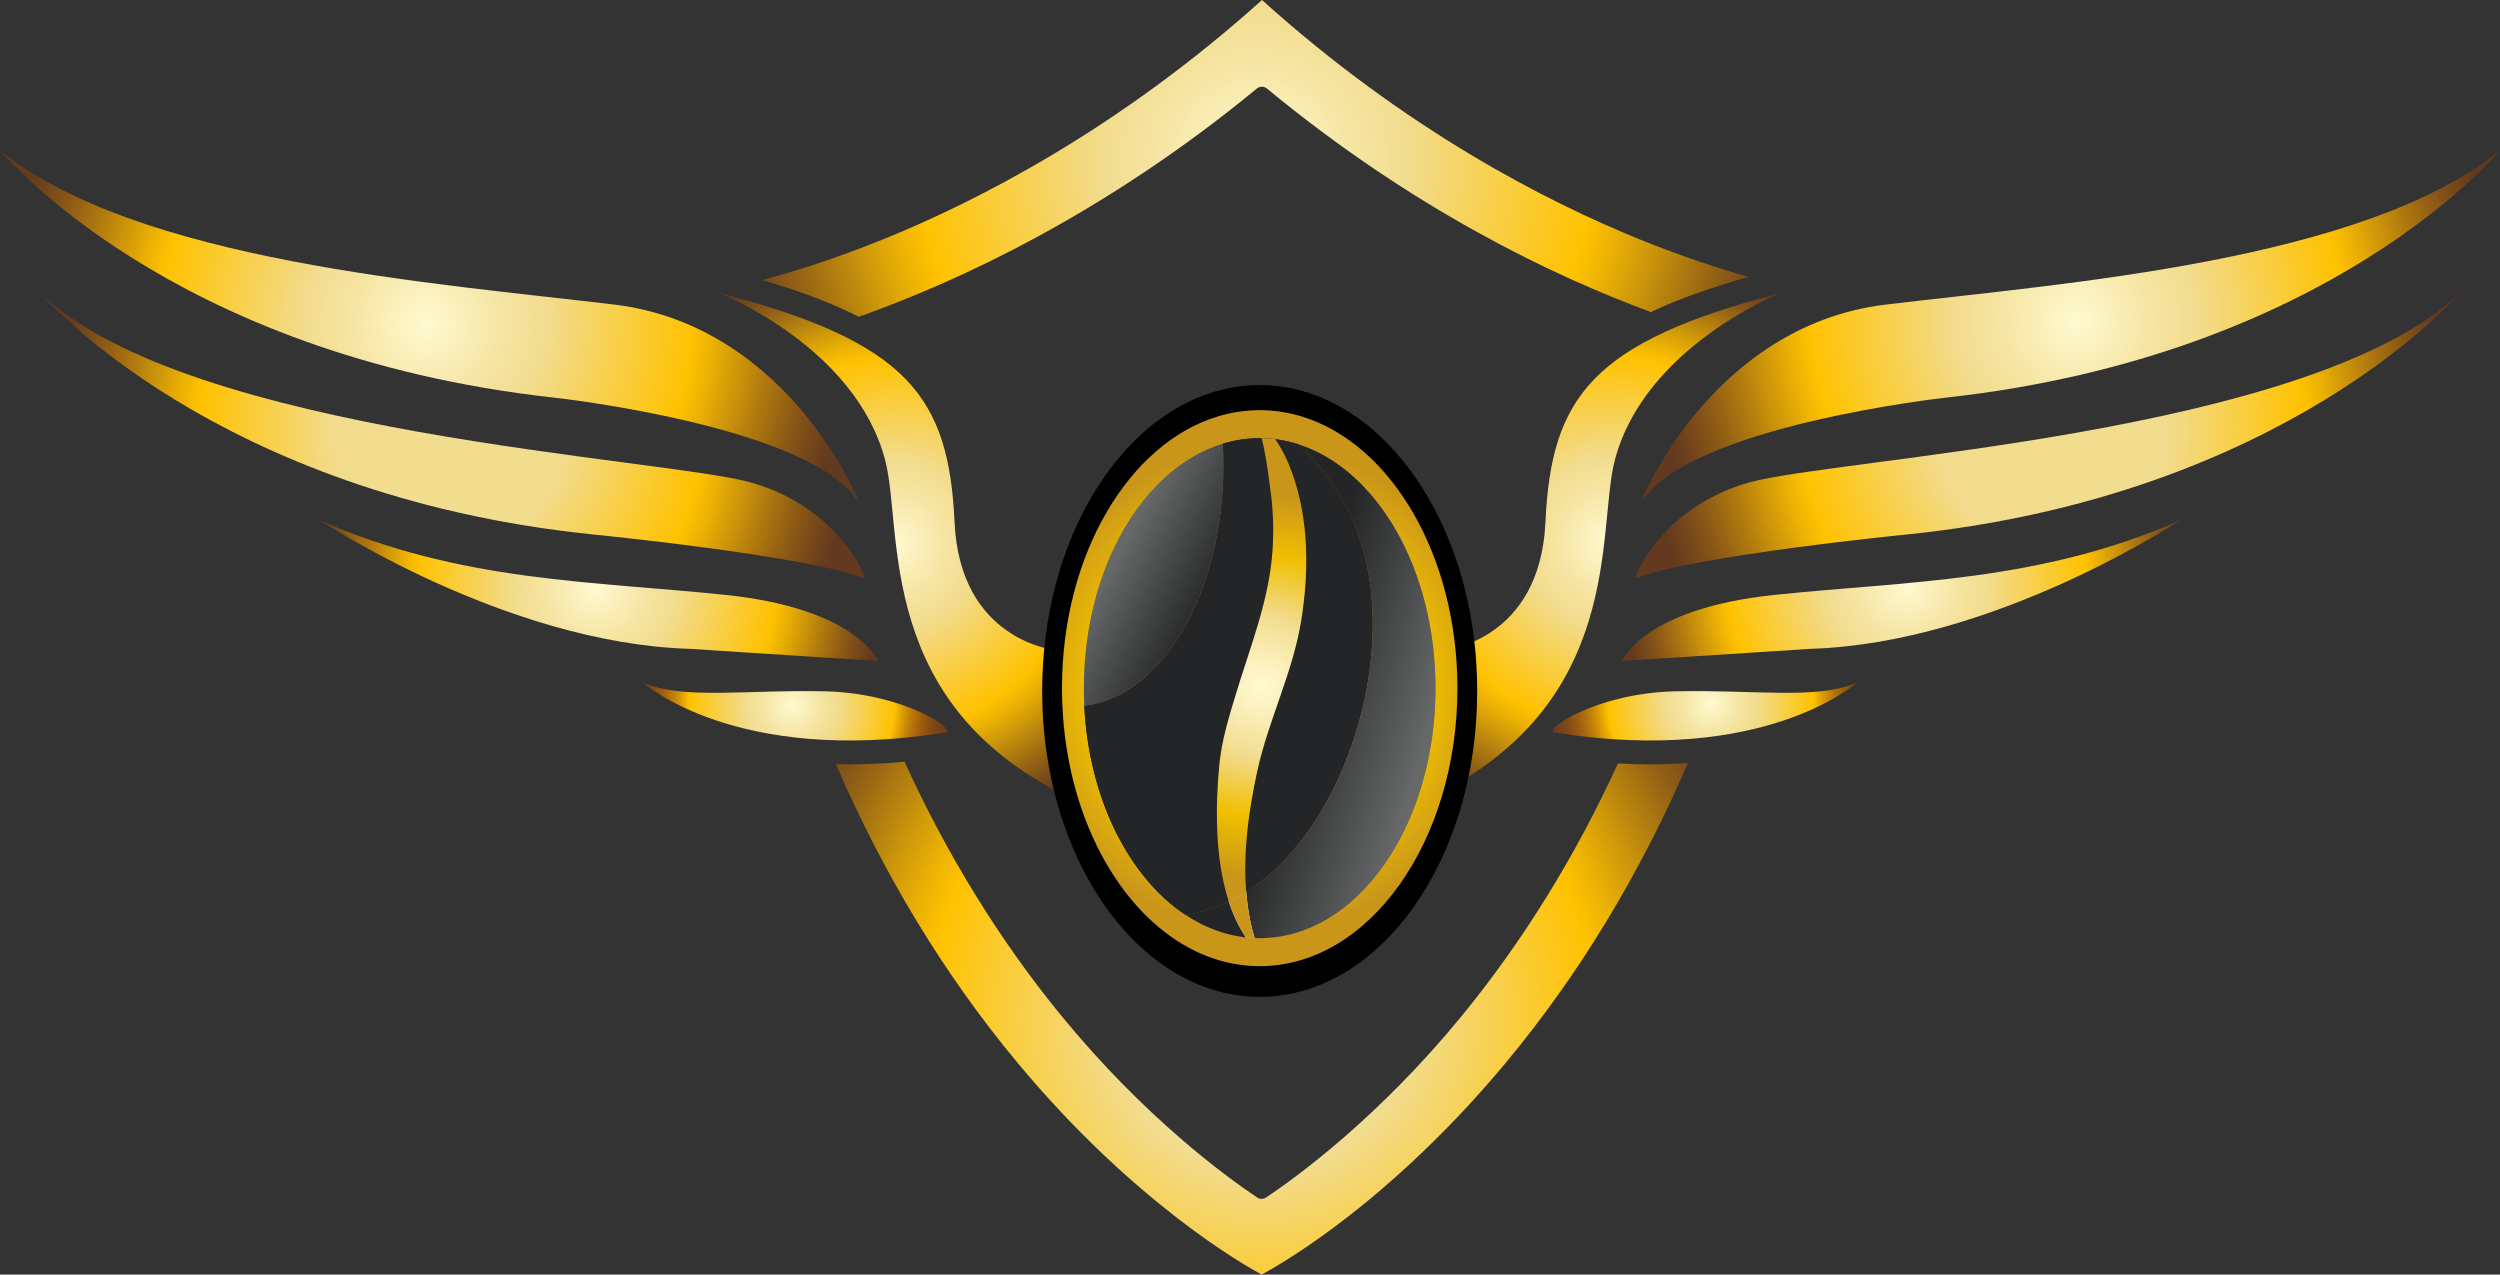 <?xml version="1.0" encoding="utf-8"?>
<!-- Generator: Adobe Illustrator 25.4.1, SVG Export Plug-In . SVG Version: 6.00 Build 0)  -->
<svg version="1.1" id="Capa_1" xmlns="http://www.w3.org/2000/svg" xmlns:xlink="http://www.w3.org/1999/xlink" x="0px" y="0px"
	 viewBox="0 0 940.95 479.74" style="enable-background:new 0 0 940.95 479.74;" xml:space="preserve">
<rect x="0" y="0" width="940.95" height="479.74" fill="#333333" stroke="none"/>
<style type="text/css">
	.st0{fill:url(#SVGID_1_);}
	.st1{fill:url(#SVGID_00000101092023490322271550000006349395235276531603_);}
	.st2{fill:url(#SVGID_00000180327161652709685670000011517589566040135609_);}
	.st3{fill:url(#SVGID_00000155113948688236790950000014931264529997015969_);}
	.st4{fill:url(#SVGID_00000114047888635649988310000002010374891944697732_);}
	.st5{fill:url(#SVGID_00000065771570991571098620000011917732269512540344_);}
	.st6{fill:url(#SVGID_00000064333233968820174290000010832704549090887577_);}
	.st7{fill:url(#SVGID_00000113336873244712347250000015983431006731971989_);}
	.st8{fill:url(#SVGID_00000140727417457004612800000000406398372885960355_);}
	.st9{fill:url(#SVGID_00000054956515044250140150000007349851690182875280_);}
	.st10{fill:url(#SVGID_00000113349949604266199990000006359016388199787409_);}
	.st11{fill:#232526;}
	.st12{fill:url(#SVGID_00000100371695850501119780000012762163151691711155_);}
	.st13{fill:url(#SVGID_00000102534622701447432630000004336613348722874771_);}
	.st14{fill:url(#SVGID_00000023282839891214970620000004814467294017256634_);}
	.st15{fill:url(#SVGID_00000061448317025392663210000013506457377698282422_);}
	.st16{fill:url(#SVGID_00000065054006353648128720000004900149596178621340_);}
	.st17{fill:url(#SVGID_00000016759449184876200290000002640296197943787432_);}
	.st18{fill:#F4DE8A;}
	.st19{fill:url(#SVGID_00000118390158074584228800000013490310885030563754_);}
	.st20{opacity:0.31;}
	.st21{fill:url(#SVGID_00000157268095333924413270000004441277092479917497_);}
	.st22{fill:url(#SVGID_00000073679207948620919800000004539138511841380273_);}
</style>
<g>
	<g>
		<g>
			
				<radialGradient id="SVGID_1_" cx="8659.03" cy="-553.245" r="111.588" gradientTransform="matrix(0.993 0.12 -0.12 0.993 -8059.141 -286.084)" gradientUnits="userSpaceOnUse">
				<stop  offset="0" style="stop-color:#FFFAD2"/>
				<stop  offset="0.031" style="stop-color:#FDF6C9"/>
				<stop  offset="0.199" style="stop-color:#F5E39E"/>
				<stop  offset="0.285" style="stop-color:#F2DC8E"/>
				<stop  offset="0.627" style="stop-color:#FFC200"/>
				<stop  offset="0.685" style="stop-color:#FCBD00;stop-opacity:0.906"/>
				<stop  offset="0.753" style="stop-color:#F2AF00;stop-opacity:0.797"/>
				<stop  offset="0.827" style="stop-color:#E39700;stop-opacity:0.679"/>
				<stop  offset="0.904" style="stop-color:#CD7600;stop-opacity:0.555"/>
				<stop  offset="0.983" style="stop-color:#B14C00;stop-opacity:0.428"/>
				<stop  offset="1" style="stop-color:#AA4200;stop-opacity:0.4"/>
			</radialGradient>
			<path class="st0" d="M670.39,110.23c0,0-51.51,20.11-62.65,63.16c-6.84,26.44,4.25,92.53-70.93,127.55l6.81-56.26
				c0,0,35.97-3.26,38.05-48.09C583.85,149.56,599.03,128.68,670.39,110.23z"/>
			
				<radialGradient id="SVGID_00000171721019954413225160000001481600828124838302_" cx="8704.303" cy="-497.199" r="61.587" gradientTransform="matrix(0.993 0.12 -0.12 0.993 -8059.141 -286.084)" gradientUnits="userSpaceOnUse">
				<stop  offset="0" style="stop-color:#FFFAD2"/>
				<stop  offset="0.031" style="stop-color:#FDF6C9"/>
				<stop  offset="0.199" style="stop-color:#F5E39E"/>
				<stop  offset="0.285" style="stop-color:#F2DC8E"/>
				<stop  offset="0.627" style="stop-color:#FFC200"/>
				<stop  offset="0.659" style="stop-color:#F5B200;stop-opacity:0.948"/>
				<stop  offset="0.77" style="stop-color:#D58200;stop-opacity:0.769"/>
				<stop  offset="0.868" style="stop-color:#BD5F00;stop-opacity:0.612"/>
				<stop  offset="0.948" style="stop-color:#AF4A00;stop-opacity:0.484"/>
				<stop  offset="1" style="stop-color:#AA4200;stop-opacity:0.4"/>
			</radialGradient>
			<path style="fill:url(#SVGID_00000171721019954413225160000001481600828124838302_);" d="M698.94,256.88
				c0,0-34.51,31.46-113.76,18.84c-4.93-0.78,15.42-14.76,44.93-15.51C659.62,259.46,684.29,263.53,698.94,256.88z"/>
			
				<radialGradient id="SVGID_00000031174795236710619660000004719562314964303784_" cx="8772.182" cy="-550.13" r="107.513" gradientTransform="matrix(0.993 0.12 -0.12 0.993 -8059.141 -286.084)" gradientUnits="userSpaceOnUse">
				<stop  offset="0" style="stop-color:#FFFAD2"/>
				<stop  offset="0.031" style="stop-color:#FDF6C9"/>
				<stop  offset="0.199" style="stop-color:#F5E39E"/>
				<stop  offset="0.285" style="stop-color:#F2DC8E"/>
				<stop  offset="0.627" style="stop-color:#FFC200"/>
				<stop  offset="0.679" style="stop-color:#FABB00;stop-opacity:0.916"/>
				<stop  offset="0.755" style="stop-color:#EEA800;stop-opacity:0.794"/>
				<stop  offset="0.846" style="stop-color:#D98800;stop-opacity:0.648"/>
				<stop  offset="0.946" style="stop-color:#BB5C00;stop-opacity:0.486"/>
				<stop  offset="1" style="stop-color:#AA4200;stop-opacity:0.4"/>
			</radialGradient>
			<path style="fill:url(#SVGID_00000031174795236710619660000004719562314964303784_);" d="M820.58,195.8
				c0,0-69.47,46.23-138.98,48.4l-71.05,4.57c0,0,7.55-19.59,57.07-24.83C717.15,218.7,767.67,219.2,820.58,195.8z"/>
			
				<radialGradient id="SVGID_00000028287442562701467090000003584503752447256193_" cx="8819.802" cy="-614.536" r="151.112" gradientTransform="matrix(0.993 0.12 -0.12 0.993 -8059.141 -286.084)" gradientUnits="userSpaceOnUse">
				<stop  offset="0.285" style="stop-color:#F2DC8E"/>
				<stop  offset="0.627" style="stop-color:#FFC200"/>
				<stop  offset="0.679" style="stop-color:#FABB00;stop-opacity:0.916"/>
				<stop  offset="0.755" style="stop-color:#EEA800;stop-opacity:0.794"/>
				<stop  offset="0.846" style="stop-color:#D98800;stop-opacity:0.648"/>
				<stop  offset="0.946" style="stop-color:#BB5C00;stop-opacity:0.486"/>
				<stop  offset="1" style="stop-color:#AA4200;stop-opacity:0.4"/>
			</radialGradient>
			<path style="fill:url(#SVGID_00000028287442562701467090000003584503752447256193_);" d="M925.59,110.51
				c0,0-65.02,76.04-207.81,90.65c0,0-79.33,7.79-102.09,16.48c-1.27,0.49,9.32-26.63,42.52-36.01
				C691.4,172.26,869.47,163.86,925.59,110.51z"/>
			
				<radialGradient id="SVGID_00000019660121316598077950000015061280367904531884_" cx="8823.562" cy="-656.575" r="159.945" gradientTransform="matrix(0.993 0.12 -0.12 0.993 -8059.141 -286.084)" gradientUnits="userSpaceOnUse">
				<stop  offset="0" style="stop-color:#FFFAD2"/>
				<stop  offset="0.031" style="stop-color:#FDF6C9"/>
				<stop  offset="0.199" style="stop-color:#F5E39E"/>
				<stop  offset="0.285" style="stop-color:#F2DC8E"/>
				<stop  offset="0.627" style="stop-color:#FFC200"/>
				<stop  offset="0.679" style="stop-color:#FABB00;stop-opacity:0.916"/>
				<stop  offset="0.755" style="stop-color:#EEA800;stop-opacity:0.794"/>
				<stop  offset="0.846" style="stop-color:#D98800;stop-opacity:0.648"/>
				<stop  offset="0.946" style="stop-color:#BB5C00;stop-opacity:0.486"/>
				<stop  offset="1" style="stop-color:#AA4200;stop-opacity:0.4"/>
			</radialGradient>
			<path style="fill:url(#SVGID_00000019660121316598077950000015061280367904531884_);" d="M940.95,56.52
				c0,0-63.17,77.19-208.72,93.16c0,0-96.45,10.58-114.36,39.28c-1.83,2.93,24.91-66.28,91.94-74.33
				C776.84,106.58,889.64,98.4,940.95,56.52z"/>
		</g>
		<g>
			
				<radialGradient id="SVGID_00000136370266287325972770000007253087511184846732_" cx="4440.214" cy="-42.395" r="111.588" gradientTransform="matrix(-0.993 0.12 0.12 0.993 4750.461 -286.084)" gradientUnits="userSpaceOnUse">
				<stop  offset="0" style="stop-color:#FFFAD2"/>
				<stop  offset="0.031" style="stop-color:#FDF6C9"/>
				<stop  offset="0.199" style="stop-color:#F5E39E"/>
				<stop  offset="0.285" style="stop-color:#F2DC8E"/>
				<stop  offset="0.627" style="stop-color:#FFC200"/>
				<stop  offset="0.685" style="stop-color:#FCBD00;stop-opacity:0.906"/>
				<stop  offset="0.753" style="stop-color:#F2AF00;stop-opacity:0.797"/>
				<stop  offset="0.827" style="stop-color:#E39700;stop-opacity:0.679"/>
				<stop  offset="0.904" style="stop-color:#CD7600;stop-opacity:0.555"/>
				<stop  offset="0.983" style="stop-color:#B14C00;stop-opacity:0.428"/>
				<stop  offset="1" style="stop-color:#AA4200;stop-opacity:0.4"/>
			</radialGradient>
			<path style="fill:url(#SVGID_00000136370266287325972770000007253087511184846732_);" d="M270.56,110.23
				c0,0,51.51,20.11,62.65,63.16c6.84,26.44-4.25,92.53,70.93,127.55l-6.81-56.26c0,0-35.97-3.26-38.05-48.09
				C357.11,149.56,341.92,128.68,270.56,110.23z"/>
			
				<radialGradient id="SVGID_00000155846994726781494180000016794728414421938358_" cx="4485.487" cy="13.651" r="61.587" gradientTransform="matrix(-0.993 0.12 0.12 0.993 4750.461 -286.084)" gradientUnits="userSpaceOnUse">
				<stop  offset="0" style="stop-color:#FFFAD2"/>
				<stop  offset="0.031" style="stop-color:#FDF6C9"/>
				<stop  offset="0.199" style="stop-color:#F5E39E"/>
				<stop  offset="0.285" style="stop-color:#F2DC8E"/>
				<stop  offset="0.627" style="stop-color:#FFC200"/>
				<stop  offset="0.647" style="stop-color:#F7B600;stop-opacity:0.967"/>
				<stop  offset="0.725" style="stop-color:#DB8D00;stop-opacity:0.842"/>
				<stop  offset="0.801" style="stop-color:#C66C00;stop-opacity:0.721"/>
				<stop  offset="0.873" style="stop-color:#B65500;stop-opacity:0.604"/>
				<stop  offset="0.941" style="stop-color:#AD4700;stop-opacity:0.494"/>
				<stop  offset="1" style="stop-color:#AA4200;stop-opacity:0.4"/>
			</radialGradient>
			<path style="fill:url(#SVGID_00000155846994726781494180000016794728414421938358_);" d="M242.02,256.88
				c0,0,34.51,31.46,113.76,18.84c4.93-0.78-15.42-14.76-44.93-15.51C281.33,259.46,256.66,263.53,242.02,256.88z"/>
			
				<radialGradient id="SVGID_00000098921752572099093870000000847476698580100503_" cx="4553.366" cy="-39.279" r="107.513" gradientTransform="matrix(-0.993 0.12 0.12 0.993 4750.461 -286.084)" gradientUnits="userSpaceOnUse">
				<stop  offset="0" style="stop-color:#FFFAD2"/>
				<stop  offset="0.031" style="stop-color:#FDF6C9"/>
				<stop  offset="0.199" style="stop-color:#F5E39E"/>
				<stop  offset="0.285" style="stop-color:#F2DC8E"/>
				<stop  offset="0.627" style="stop-color:#FFC200"/>
				<stop  offset="0.679" style="stop-color:#FABB00;stop-opacity:0.916"/>
				<stop  offset="0.755" style="stop-color:#EEA800;stop-opacity:0.794"/>
				<stop  offset="0.846" style="stop-color:#D98800;stop-opacity:0.648"/>
				<stop  offset="0.946" style="stop-color:#BB5C00;stop-opacity:0.486"/>
				<stop  offset="1" style="stop-color:#AA4200;stop-opacity:0.4"/>
			</radialGradient>
			<path style="fill:url(#SVGID_00000098921752572099093870000000847476698580100503_);" d="M120.38,195.8
				c0,0,69.47,46.23,138.98,48.4l71.05,4.57c0,0-7.55-19.59-57.07-24.83C223.81,218.7,173.29,219.2,120.38,195.8z"/>
			
				<radialGradient id="SVGID_00000095304296170451319910000017913516727212351659_" cx="4600.986" cy="-103.686" r="151.112" gradientTransform="matrix(-0.993 0.12 0.12 0.993 4750.461 -286.084)" gradientUnits="userSpaceOnUse">
				<stop  offset="0.285" style="stop-color:#F2DC8E"/>
				<stop  offset="0.627" style="stop-color:#FFC200"/>
				<stop  offset="0.679" style="stop-color:#FABB00;stop-opacity:0.916"/>
				<stop  offset="0.755" style="stop-color:#EEA800;stop-opacity:0.794"/>
				<stop  offset="0.846" style="stop-color:#D98800;stop-opacity:0.648"/>
				<stop  offset="0.946" style="stop-color:#BB5C00;stop-opacity:0.486"/>
				<stop  offset="1" style="stop-color:#AA4200;stop-opacity:0.4"/>
			</radialGradient>
			<path style="fill:url(#SVGID_00000095304296170451319910000017913516727212351659_);" d="M15.36,110.51
				c0,0,65.02,76.04,207.81,90.65c0,0,79.33,7.79,102.09,16.48c1.27,0.49-9.32-26.63-42.52-36.01
				C249.55,172.26,71.48,163.86,15.36,110.51z"/>
			
				<radialGradient id="SVGID_00000044873292111675527070000017369356212006363781_" cx="4604.747" cy="-145.725" r="159.945" gradientTransform="matrix(-0.993 0.12 0.12 0.993 4750.461 -286.084)" gradientUnits="userSpaceOnUse">
				<stop  offset="0" style="stop-color:#FFFAD2"/>
				<stop  offset="0.031" style="stop-color:#FDF6C9"/>
				<stop  offset="0.199" style="stop-color:#F5E39E"/>
				<stop  offset="0.285" style="stop-color:#F2DC8E"/>
				<stop  offset="0.627" style="stop-color:#FFC200"/>
				<stop  offset="0.679" style="stop-color:#FABB00;stop-opacity:0.916"/>
				<stop  offset="0.755" style="stop-color:#EEA800;stop-opacity:0.794"/>
				<stop  offset="0.846" style="stop-color:#D98800;stop-opacity:0.648"/>
				<stop  offset="0.946" style="stop-color:#BB5C00;stop-opacity:0.486"/>
				<stop  offset="1" style="stop-color:#AA4200;stop-opacity:0.4"/>
			</radialGradient>
			<path style="fill:url(#SVGID_00000044873292111675527070000017369356212006363781_);" d="M0,56.52c0,0,63.17,77.19,208.72,93.16
				c0,0,96.45,10.58,114.36,39.28c1.83,2.93-24.91-66.28-91.94-74.33C164.11,106.58,51.31,98.4,0,56.52z"/>
		</g>
		<g>
			<path d="M492.12,147.74c-5.79-1.83-11.82-2.8-18-2.8c-5.88,0-11.61,0.88-17.14,2.53c-36.99,11.08-64.73,57.28-64.73,112.59
				c0,2.72,0.07,5.41,0.2,8.08c2.11,42.71,20.77,78.99,47.04,96.26c10.52,6.92,22.25,10.79,34.63,10.79
				c45.22,0,81.87-51.54,81.87-115.13C555.99,205.18,528.68,159.28,492.12,147.74z"/>
			
				<radialGradient id="SVGID_00000096749937294218749150000006635673586766052492_" cx="474.122" cy="259.009" r="90.789" gradientUnits="userSpaceOnUse">
				<stop  offset="0" style="stop-color:#FFFAD2"/>
				<stop  offset="0.115" style="stop-color:#FCF2C1"/>
				<stop  offset="0.341" style="stop-color:#F3DF94"/>
				<stop  offset="0.371" style="stop-color:#F2DC8E"/>
				<stop  offset="0.685" style="stop-color:#F0BF00"/>
				<stop  offset="1" style="stop-color:#C9961A"/>
			</radialGradient>
			<path style="fill:url(#SVGID_00000096749937294218749150000006635673586766052492_);" d="M490.48,156.92
				c-5.27-1.66-10.74-2.54-16.36-2.54c-5.34,0-10.55,0.8-15.58,2.3c-33.62,10.07-58.83,52.06-58.83,102.33
				c0,2.47,0.07,4.92,0.19,7.34c1.91,38.82,18.88,71.8,42.75,87.49c9.56,6.29,20.22,9.8,31.48,9.8c41.1,0,74.41-46.85,74.41-104.64
				C548.53,209.13,523.71,167.4,490.48,156.92z"/>
			<g>
				<path class="st11" d="M513.7,262.62c5.09-24.41,4.34-51.8-8.14-73.95c-4.52-8.03-10.29-15.17-16.89-21.46
					c-4.68-1.49-9.55-2.29-14.55-2.29c-4.75,0-9.39,0.72-13.85,2.07c0.15,2.66,0.22,5.36,0.22,8.08c0,47.98-23.11,87.27-52.39,90.54
					c1.7,34.9,16.79,64.56,38.02,78.67C483.36,338.63,506.37,297.79,513.7,262.62z"/>
				<g>
					<path class="st11" d="M460.49,175.07c0-2.72-0.08-5.42-0.22-8.08c-29.9,9.05-52.32,46.81-52.32,92.02
						c0,2.22,0.06,4.42,0.16,6.6C437.38,262.34,460.49,223.05,460.49,175.07z"/>
					<path class="st11" d="M540.3,259.01c0-44.86-22.08-82.37-51.63-91.8c6.6,6.29,12.36,13.43,16.89,21.46
						c12.47,22.15,13.22,49.54,8.14,73.95c-7.33,35.17-30.34,76.01-67.57,81.66c8.5,5.65,17.99,8.82,27.99,8.82
						C510.67,353.1,540.3,310.97,540.3,259.01z"/>
				</g>
			</g>
			<g>
				<path class="st11" d="M489.78,233.49c-3.17,19.78-12.35,37.43-16.57,56.84c-3.2,14.71-5.37,30.15-4.16,45.27
					c23.85-15.04,38.97-45.71,44.65-72.97c5.09-24.41,4.34-51.8-8.14-73.95c-4.52-8.03-10.29-15.17-16.89-21.46
					c-2.84-0.91-5.75-1.55-8.72-1.92c2.57,3.69,4.56,7.78,6.12,11.97C492.7,195.11,492.77,214.88,489.78,233.49z"/>
				<path class="st11" d="M458.91,288.04c0.88-9.39,3.64-18.23,6.38-27.22c5.4-17.76,12.43-35.02,13.67-53.74
					c0.51-7.7,0.26-15.45-0.87-23.08c-0.07-0.59-0.13-1.18-0.21-1.76c-0.7-5.77-1.64-11.59-2.96-17.29c-0.27,0-0.54-0.02-0.8-0.02
					c-4.75,0-9.38,0.72-13.85,2.07c0.15,2.66,0.22,5.36,0.22,8.08c0,47.98-23.11,87.27-52.39,90.54
					c1.7,34.9,16.79,64.56,38.02,78.67c5.79-0.88,11.24-2.61,16.34-5.04C457.18,322.95,457.49,303.15,458.91,288.04z"/>
				
					<radialGradient id="SVGID_00000074411271301471739900000014096640529752977793_" cx="474.846" cy="258.23" r="71.963" gradientUnits="userSpaceOnUse">
					<stop  offset="0" style="stop-color:#FFFAD2"/>
					<stop  offset="0.115" style="stop-color:#FCF2C1"/>
					<stop  offset="0.341" style="stop-color:#F3DF94"/>
					<stop  offset="0.371" style="stop-color:#F2DC8E"/>
					<stop  offset="0.685" style="stop-color:#F0BF00"/>
					<stop  offset="1" style="stop-color:#C9961A"/>
				</radialGradient>
				<path style="fill:url(#SVGID_00000074411271301471739900000014096640529752977793_);" d="M472.19,357.04
					c0.57,0.64,1.27,1.16,2.03,1.56c-0.77-1.81-1.43-3.66-2-5.54c-1.11-0.04-2.2-0.13-3.29-0.25
					C469.92,354.29,471,355.71,472.19,357.04z"/>
				
					<radialGradient id="SVGID_00000121277855382216398390000001154372356404505751_" cx="474.846" cy="258.23" r="71.963" gradientUnits="userSpaceOnUse">
					<stop  offset="0" style="stop-color:#FFFAD2"/>
					<stop  offset="0.115" style="stop-color:#FCF2C1"/>
					<stop  offset="0.341" style="stop-color:#F3DF94"/>
					<stop  offset="0.371" style="stop-color:#F2DC8E"/>
					<stop  offset="0.685" style="stop-color:#F0BF00"/>
					<stop  offset="1" style="stop-color:#C9961A"/>
				</radialGradient>
				<path style="fill:url(#SVGID_00000121277855382216398390000001154372356404505751_);" d="M477.5,162.09
					c-0.82-0.96-4.09-3.1-4.43-4.23c0.7,2.33,1.31,4.69,1.86,7.07c1.69,0.03,3.37,0.14,5.03,0.35
					C479.19,164.18,478.37,163.11,477.5,162.09z"/>
				<path class="st11" d="M478.09,183.99c1.13,7.63,1.38,15.39,0.87,23.08c-1.24,18.72-8.27,35.97-13.67,53.74
					c-2.73,9-5.49,17.83-6.38,27.22c-1.42,15.12-1.74,34.91,3.55,51.2c2.27-1.08,4.46-2.31,6.58-3.65
					c-1.21-15.12,0.96-30.56,4.16-45.27c4.22-19.41,13.4-37.06,16.57-56.84c2.98-18.6,2.91-38.38-3.71-56.23
					c-1.55-4.19-3.55-8.29-6.12-11.97c-1.66-0.21-3.34-0.32-5.03-0.35c1.32,5.7,2.25,11.52,2.96,17.29
					C477.95,182.82,478.02,183.4,478.09,183.99z"/>
				
					<radialGradient id="SVGID_00000141446778246095693560000012233058752823461508_" cx="474.847" cy="258.23" r="71.963" gradientUnits="userSpaceOnUse">
					<stop  offset="0" style="stop-color:#FFFAD2"/>
					<stop  offset="0.115" style="stop-color:#FCF2C1"/>
					<stop  offset="0.341" style="stop-color:#F3DF94"/>
					<stop  offset="0.371" style="stop-color:#F2DC8E"/>
					<stop  offset="0.685" style="stop-color:#F0BF00"/>
					<stop  offset="1" style="stop-color:#C9961A"/>
				</radialGradient>
				<path style="fill:url(#SVGID_00000141446778246095693560000012233058752823461508_);" d="M478.09,183.99
					c1.13,7.63,1.38,15.39,0.87,23.08c-1.24,18.72-8.27,35.97-13.67,53.74c-2.73,9-5.49,17.83-6.38,27.22
					c-1.42,15.12-1.74,34.91,3.55,51.2c2.27-1.08,4.46-2.31,6.58-3.65c-1.21-15.12,0.96-30.56,4.16-45.27
					c4.22-19.41,13.4-37.06,16.57-56.84c2.98-18.6,2.91-38.38-3.71-56.23c-1.55-4.19-3.55-8.29-6.12-11.97
					c-1.66-0.21-3.34-0.32-5.03-0.35c1.32,5.7,2.25,11.52,2.96,17.29C477.95,182.82,478.02,183.4,478.09,183.99z"/>
				
					<linearGradient id="SVGID_00000020365849947177847900000005442124420936854418_" gradientUnits="userSpaceOnUse" x1="446.128" y1="344.326" x2="540.299" y2="344.326">
					<stop  offset="5.618000e-03" style="stop-color:#FFFFFF"/>
					<stop  offset="1" style="stop-color:#FFFFFF"/>
				</linearGradient>
				<path style="fill:url(#SVGID_00000020365849947177847900000005442124420936854418_);" d="M469.05,335.59
					c-2.13,1.34-4.32,2.57-6.58,3.65c1.6,4.92,3.71,9.51,6.45,13.56c1.09,0.12,2.19,0.21,3.29,0.25c-0.68-2.23-1.25-4.49-1.7-6.77
					C469.81,342.75,469.34,339.18,469.05,335.59z"/>
				
					<radialGradient id="SVGID_00000155829522601398791160000002128935156751354526_" cx="474.846" cy="258.23" r="71.963" gradientUnits="userSpaceOnUse">
					<stop  offset="0" style="stop-color:#FFFAD2"/>
					<stop  offset="0.115" style="stop-color:#FCF2C1"/>
					<stop  offset="0.341" style="stop-color:#F3DF94"/>
					<stop  offset="0.371" style="stop-color:#F2DC8E"/>
					<stop  offset="0.685" style="stop-color:#F0BF00"/>
					<stop  offset="1" style="stop-color:#C9961A"/>
				</radialGradient>
				<path style="fill:url(#SVGID_00000155829522601398791160000002128935156751354526_);" d="M469.05,335.59
					c-2.13,1.34-4.32,2.57-6.58,3.65c1.6,4.92,3.71,9.51,6.45,13.56c1.09,0.12,2.19,0.21,3.29,0.25c-0.68-2.23-1.25-4.49-1.7-6.77
					C469.81,342.75,469.34,339.18,469.05,335.59z"/>
			</g>
		</g>
		
			<radialGradient id="SVGID_00000004512980744173618220000016150387956750575503_" cx="472.553" cy="59.614" r="203.057" gradientUnits="userSpaceOnUse">
			<stop  offset="0" style="stop-color:#FFFAD2"/>
			<stop  offset="0.031" style="stop-color:#FDF6C9"/>
			<stop  offset="0.199" style="stop-color:#F5E39E"/>
			<stop  offset="0.285" style="stop-color:#F2DC8E"/>
			<stop  offset="0.627" style="stop-color:#FFC200"/>
			<stop  offset="0.685" style="stop-color:#FCBD00;stop-opacity:0.906"/>
			<stop  offset="0.753" style="stop-color:#F2AF00;stop-opacity:0.797"/>
			<stop  offset="0.827" style="stop-color:#E39700;stop-opacity:0.679"/>
			<stop  offset="0.904" style="stop-color:#CD7600;stop-opacity:0.555"/>
			<stop  offset="0.983" style="stop-color:#B14C00;stop-opacity:0.428"/>
			<stop  offset="1" style="stop-color:#AA4200;stop-opacity:0.4"/>
		</radialGradient>
		<path style="fill:url(#SVGID_00000004512980744173618220000016150387956750575503_);" d="M473.05,33.33
			c0.55-0.46,1.23-0.68,1.91-0.68c0.68,0,1.36,0.23,1.91,0.69c54.73,45.2,107.43,70.43,144.49,84.11
			c10.02-4.75,22.12-9.08,36.84-13.24c-10.7-2.98-24.56-7.44-40.8-14.01C582.25,75.97,529.14,48.82,474.99,0
			C421,48.54,367.9,75.69,332.67,89.97c-18.83,7.63-34.51,12.46-45.77,15.43c14.63,4.32,26.53,8.83,36.32,13.83
			C360.55,105.98,415.76,80.52,473.05,33.33z"/>
		<path class="st18" d="M270.28,109.2c0,0.03,0.01,0.06,0.01,0.09l0.03-0.1C270.31,109.2,270.3,109.2,270.28,109.2z"/>
		
			<radialGradient id="SVGID_00000058557735353205058090000018066133733069135768_" cx="474.941" cy="383.226" r="199.682" gradientUnits="userSpaceOnUse">
			<stop  offset="0" style="stop-color:#FFFAD2"/>
			<stop  offset="0.031" style="stop-color:#FDF6C9"/>
			<stop  offset="0.199" style="stop-color:#F5E39E"/>
			<stop  offset="0.285" style="stop-color:#F2DC8E"/>
			<stop  offset="0.627" style="stop-color:#FFC200"/>
			<stop  offset="0.685" style="stop-color:#FCBD00;stop-opacity:0.906"/>
			<stop  offset="0.753" style="stop-color:#F2AF00;stop-opacity:0.797"/>
			<stop  offset="0.827" style="stop-color:#E39700;stop-opacity:0.679"/>
			<stop  offset="0.904" style="stop-color:#CD7600;stop-opacity:0.555"/>
			<stop  offset="0.983" style="stop-color:#B14C00;stop-opacity:0.428"/>
			<stop  offset="1" style="stop-color:#AA4200;stop-opacity:0.4"/>
		</radialGradient>
		<path style="fill:url(#SVGID_00000058557735353205058090000018066133733069135768_);" d="M608.96,287.34
			c-15.95,34.88-35.63,66.72-58.61,94.82c-31.31,38.27-62.06,60.7-73.83,68.56c-0.5,0.34-1.09,0.51-1.67,0.51
			c-0.58,0-1.16-0.17-1.67-0.51c-11.77-7.86-42.52-30.29-73.83-68.56c-23.13-28.27-42.89-60.33-58.9-95.46
			c-7.06,0.65-13.98,0.99-20.68,0.99c0,0-0.01,0-0.01,0c-1.75,0-3.46-0.02-5.15-0.07c17.97,41.58,40.88,79.31,68.17,112.16
			c43.87,52.81,85.5,76.41,92.08,79.94c3-1.6,13.25-7.34,27.55-18.01c15.72-11.73,39.67-32,64.53-61.93
			c27.38-32.97,50.36-70.85,68.36-112.6c-4.47,0.32-9.15,0.51-14.08,0.51C617.19,287.7,613.1,287.58,608.96,287.34z"/>
	</g>
	<g class="st20">
		
			<linearGradient id="SVGID_00000028327581051401666650000016836344825228080815_" gradientUnits="userSpaceOnUse" x1="419.868" y1="208.735" x2="455.111" y2="227.354">
			<stop  offset="5.618000e-03" style="stop-color:#FFFFFF"/>
			<stop  offset="1" style="stop-color:#FFFFFF;stop-opacity:0"/>
		</linearGradient>
		<path style="fill:url(#SVGID_00000028327581051401666650000016836344825228080815_);" d="M460.49,175.07
			c0-2.72-0.08-5.42-0.22-8.08c-29.9,9.05-52.33,46.81-52.33,92.02c0,2.22,0.06,4.42,0.16,6.6
			C437.38,262.34,460.49,223.05,460.49,175.07z"/>
		
			<linearGradient id="SVGID_00000030474006459802452150000008740803801143102396_" gradientUnits="userSpaceOnUse" x1="537.846" y1="276.75" x2="487.309" y2="262.121">
			<stop  offset="5.618000e-03" style="stop-color:#FFFFFF"/>
			<stop  offset="1" style="stop-color:#FFFFFF;stop-opacity:0"/>
		</linearGradient>
		<path style="fill:url(#SVGID_00000030474006459802452150000008740803801143102396_);" d="M540.3,259.01
			c0-44.86-22.08-82.37-51.63-91.8c6.6,6.29,12.36,13.43,16.89,21.46c12.47,22.15,13.22,49.54,8.14,73.95
			c-5.68,27.26-20.8,57.93-44.65,72.97c0.29,3.59,0.76,7.16,1.46,10.7c0.45,2.28,1.02,4.54,1.7,6.77c0.64,0.03,1.27,0.04,1.91,0.04
			C510.67,353.1,540.3,310.97,540.3,259.01z"/>
	</g>
</g>
</svg>
